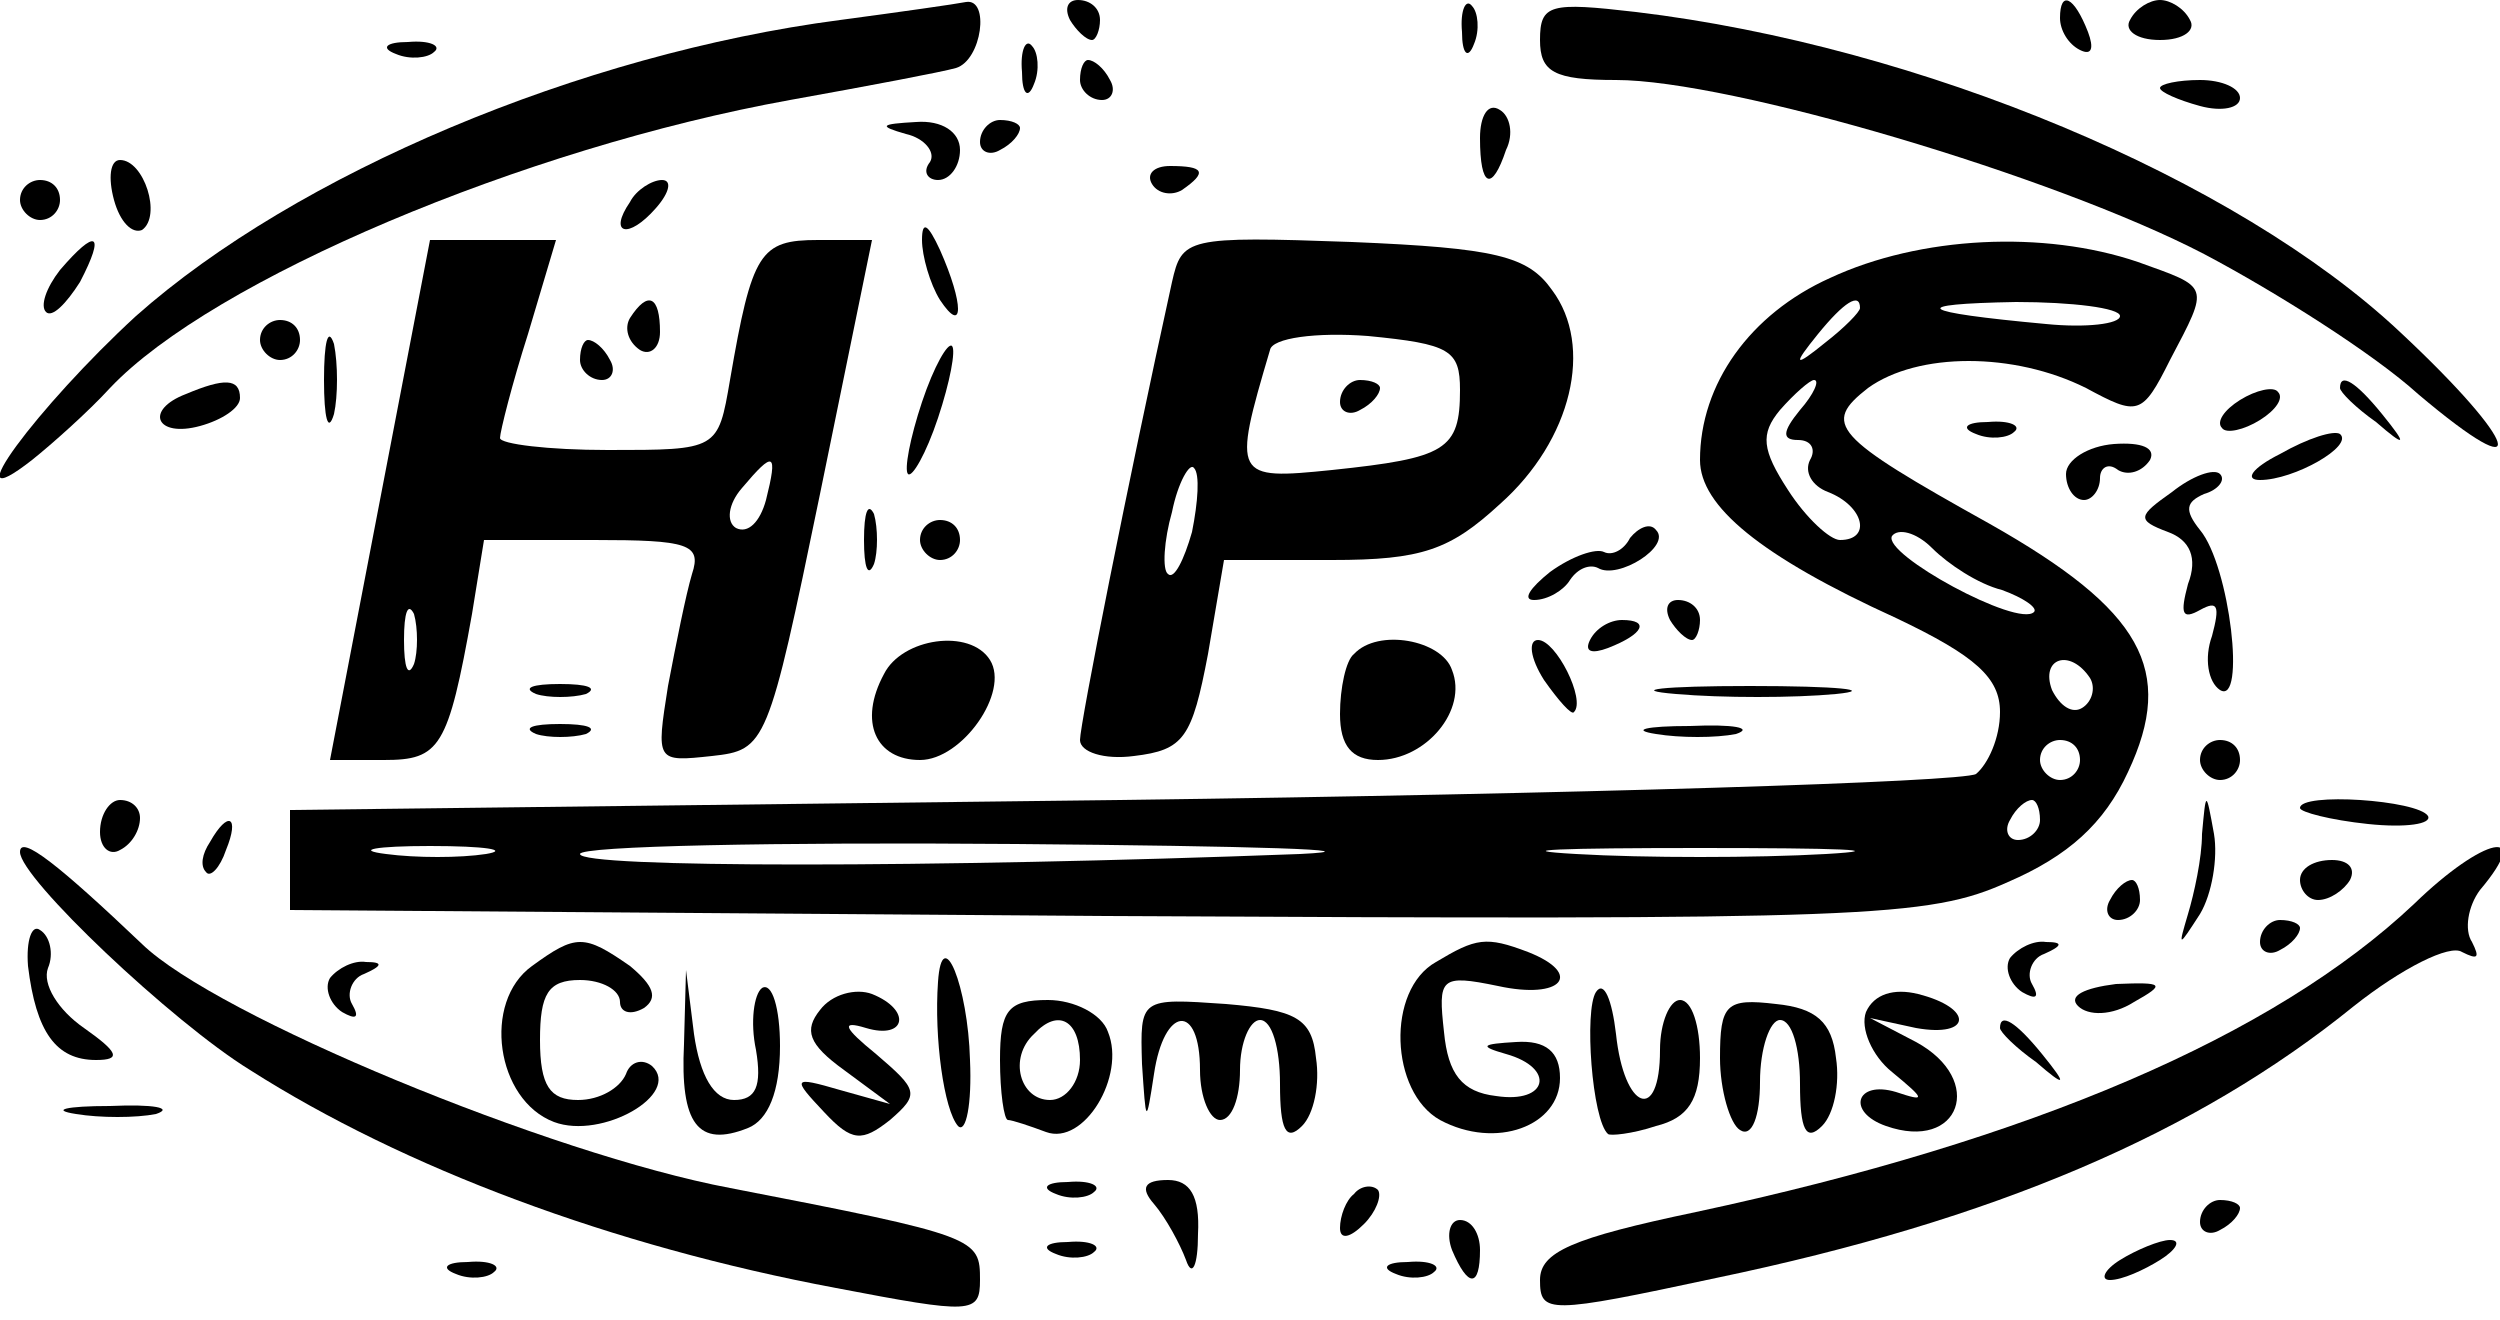 <?xml version="1.0" standalone="no"?>
<!DOCTYPE svg PUBLIC "-//W3C//DTD SVG 20010904//EN"
 "http://www.w3.org/TR/2001/REC-SVG-20010904/DTD/svg10.dtd">
<svg version="1.0" xmlns="http://www.w3.org/2000/svg"
 width="125pt" height="66pt" viewBox="0 0 125 66"
 preserveAspectRatio="xMidYMid meet">
<g transform="translate(0,66) scale(0.1,-0.1)"
fill="#000000" stroke="none">
<path d="M420 650 c-130 -17 -272 -77 -352 -148 -49 -45 -93 -104 -52 -72 10
8 28 24 39 36 51 54 207 120 340 144 39 7 76 14 83 16 13 4 17 35 5 33 -5 -1
-33 -5 -63 -9z"/>
<path d="M535 650 c3 -5 8 -10 11 -10 2 0 4 5 4 10 0 6 -5 10 -11 10 -5 0 -7
-4 -4 -10z"/>
<path d="M731 644 c0 -11 3 -14 6 -6 3 7 2 16 -1 19 -3 4 -6 -2 -5 -13z"/>
<path d="M770 640 c0 -16 7 -20 38 -20 57 0 219 -48 294 -87 36 -19 85 -50
107 -70 58 -49 51 -25 -9 31 -82 77 -240 143 -382 160 -43 5 -48 4 -48 -14z"/>
<path d="M1030 651 c0 -6 4 -13 10 -16 6 -3 7 1 4 9 -7 18 -14 21 -14 7z"/>
<path d="M1065 650 c-3 -5 3 -10 15 -10 12 0 18 5 15 10 -3 6 -10 10 -15 10
-5 0 -12 -4 -15 -10z"/>
<path d="M198 633 c7 -3 16 -2 19 1 4 3 -2 6 -13 5 -11 0 -14 -3 -6 -6z"/>
<path d="M511 624 c0 -11 3 -14 6 -6 3 7 2 16 -1 19 -3 4 -6 -2 -5 -13z"/>
<path d="M540 620 c0 -5 5 -10 11 -10 5 0 7 5 4 10 -3 6 -8 10 -11 10 -2 0 -4
-4 -4 -10z"/>
<path d="M1080 616 c0 -2 9 -6 20 -9 11 -3 20 -1 20 4 0 5 -9 9 -20 9 -11 0
-20 -2 -20 -4z"/>
<path d="M740 591 c0 -25 6 -27 13 -6 4 8 2 17 -3 20 -6 4 -10 -3 -10 -14z"/>
<path d="M453 593 c9 -2 15 -9 12 -14 -4 -5 -1 -9 4 -9 6 0 11 7 11 15 0 9 -9
15 -22 14 -18 -1 -19 -2 -5 -6z"/>
<path d="M490 589 c0 -5 5 -7 10 -4 6 3 10 8 10 11 0 2 -4 4 -10 4 -5 0 -10
-5 -10 -11z"/>
<path d="M57 560 c3 -11 9 -17 14 -15 10 7 1 35 -11 35 -5 0 -6 -9 -3 -20z"/>
<path d="M576 568 c3 -5 10 -6 15 -3 13 9 11 12 -6 12 -8 0 -12 -4 -9 -9z"/>
<path d="M10 560 c0 -5 5 -10 10 -10 6 0 10 5 10 10 0 6 -4 10 -10 10 -5 0
-10 -4 -10 -10z"/>
<path d="M315 559 c-11 -16 -1 -19 13 -3 7 8 8 14 3 14 -5 0 -13 -5 -16 -11z"/>
<path d="M461 540 c0 -8 4 -22 9 -30 12 -18 12 -2 0 25 -6 13 -9 15 -9 5z"/>
<path d="M30 525 c-7 -9 -10 -18 -7 -21 3 -3 10 4 17 15 13 25 8 27 -10 6z"/>
<path d="M190 410 l-25 -130 27 0 c28 0 32 6 44 73 l6 37 55 0 c47 0 54 -2 49
-17 -3 -10 -8 -35 -12 -56 -6 -38 -6 -38 22 -35 27 3 28 5 54 131 l26 127 -27
0 c-29 0 -33 -6 -44 -70 -6 -35 -6 -35 -61 -35 -30 0 -54 3 -54 6 0 3 6 27 14
52 l14 47 -31 0 -32 0 -25 -130z m193 0 c-3 -11 -9 -17 -15 -14 -5 3 -4 12 3
20 16 19 18 18 12 -6z m-176 -82 c-3 -7 -5 -2 -5 12 0 14 2 19 5 13 2 -7 2
-19 0 -25z"/>
<path d="M586 519 c-22 -100 -46 -221 -46 -229 0 -6 12 -10 27 -8 25 3 29 9
37 51 l8 47 54 0 c45 0 59 5 84 28 36 32 47 79 26 107 -12 17 -28 21 -100 24
-83 3 -85 2 -90 -20z m144 -54 c0 -30 -7 -34 -64 -40 -49 -5 -50 -4 -31 60 1
6 23 9 49 7 41 -4 46 -7 46 -27z m-134 -71 c-4 -14 -9 -24 -12 -21 -3 2 -2 17
2 31 3 15 9 25 11 22 3 -3 2 -17 -1 -32z"/>
<path d="M670 459 c0 -5 5 -7 10 -4 6 3 10 8 10 11 0 2 -4 4 -10 4 -5 0 -10
-5 -10 -11z"/>
<path d="M915 521 c-40 -18 -65 -53 -65 -91 0 -23 30 -48 98 -79 40 -19 52
-30 52 -47 0 -13 -6 -26 -12 -31 -7 -4 -200 -10 -428 -13 l-415 -5 0 -25 0
-25 408 -3 c381 -2 411 -1 451 17 30 13 48 29 60 55 24 51 7 81 -69 124 -79
44 -84 50 -61 68 25 18 73 18 109 0 26 -14 28 -14 42 14 20 38 20 36 -16 49
-47 16 -109 13 -154 -8z m15 -15 c0 -2 -8 -10 -17 -17 -16 -13 -17 -12 -4 4
13 16 21 21 21 13z m130 -4 c0 -4 -17 -6 -37 -4 -65 6 -70 10 -15 11 28 0 52
-3 52 -7z m-160 -47 c-9 -11 -9 -15 -1 -15 7 0 9 -5 6 -10 -3 -6 1 -13 9 -16
18 -7 22 -24 6 -24 -5 0 -17 11 -26 25 -13 20 -14 28 -4 40 7 8 15 15 17 15 3
0 0 -7 -7 -15z m101 -90 c11 -4 18 -9 16 -11 -8 -8 -76 29 -71 38 3 4 12 2 20
-6 8 -8 23 -18 35 -21z m44 -44 c3 -5 1 -12 -4 -15 -5 -3 -11 1 -15 9 -6 16 9
21 19 6z m-5 -41 c0 -5 -4 -10 -10 -10 -5 0 -10 5 -10 10 0 6 5 10 10 10 6 0
10 -4 10 -10z m-20 -30 c0 -5 -5 -10 -11 -10 -5 0 -7 5 -4 10 3 6 8 10 11 10
2 0 4 -4 4 -10z m-777 -17 c-13 -2 -35 -2 -50 0 -16 2 -5 4 22 4 28 0 40 -2
28 -4z m407 0 c-185 -7 -360 -7 -360 0 0 4 98 6 218 5 119 -1 183 -3 142 -5z
m263 0 c-35 -2 -91 -2 -125 0 -35 2 -7 3 62 3 69 0 97 -1 63 -3z"/>
<path d="M315 501 c-3 -5 -1 -12 5 -16 5 -3 10 1 10 9 0 18 -6 21 -15 7z"/>
<path d="M130 490 c0 -5 5 -10 10 -10 6 0 10 5 10 10 0 6 -4 10 -10 10 -5 0
-10 -4 -10 -10z"/>
<path d="M162 470 c0 -19 2 -27 5 -17 2 9 2 25 0 35 -3 9 -5 1 -5 -18z"/>
<path d="M290 480 c0 -5 5 -10 11 -10 5 0 7 5 4 10 -3 6 -8 10 -11 10 -2 0 -4
-4 -4 -10z"/>
<path d="M461 459 c-6 -18 -9 -34 -7 -36 2 -2 9 10 15 28 6 18 9 34 7 36 -2 2
-9 -10 -15 -28z"/>
<path d="M93 463 c-21 -8 -15 -22 7 -16 11 3 20 9 20 14 0 10 -8 10 -27 2z"/>
<path d="M1120 460 c-8 -5 -12 -11 -9 -14 2 -3 11 -1 19 4 8 5 12 11 9 14 -2
3 -11 1 -19 -4z"/>
<path d="M1170 466 c0 -2 8 -10 18 -17 15 -13 16 -12 3 4 -13 16 -21 21 -21
13z"/>
<path d="M988 443 c7 -3 16 -2 19 1 4 3 -2 6 -13 5 -11 0 -14 -3 -6 -6z"/>
<path d="M1140 433 c-14 -7 -18 -13 -10 -13 17 0 47 17 40 23 -3 2 -16 -2 -30
-10z"/>
<path d="M1033 423 c0 -7 4 -13 9 -13 4 0 8 5 8 11 0 5 4 8 9 4 5 -3 12 -1 16
5 3 6 -4 9 -18 8 -13 -1 -24 -8 -24 -15z"/>
<path d="M1086 414 c-17 -12 -18 -14 -2 -20 11 -4 15 -13 10 -26 -4 -15 -3
-18 6 -13 9 5 10 2 6 -13 -4 -11 -2 -23 4 -27 13 -8 5 62 -10 80 -8 10 -7 14
2 18 7 2 11 7 8 10 -3 3 -14 -1 -24 -9z"/>
<path d="M432 390 c0 -14 2 -19 5 -12 2 6 2 18 0 25 -3 6 -5 1 -5 -13z"/>
<path d="M460 390 c0 -5 5 -10 10 -10 6 0 10 5 10 10 0 6 -4 10 -10 10 -5 0
-10 -4 -10 -10z"/>
<path d="M815 391 c-3 -6 -9 -9 -13 -7 -4 2 -16 -2 -27 -10 -10 -8 -14 -14 -8
-14 7 0 15 5 18 10 4 6 10 8 14 6 10 -6 37 11 29 19 -3 4 -9 1 -13 -4z"/>
<path d="M835 350 c3 -5 8 -10 11 -10 2 0 4 5 4 10 0 6 -5 10 -11 10 -5 0 -7
-4 -4 -10z"/>
<path d="M795 340 c-3 -6 1 -7 9 -4 18 7 21 14 7 14 -6 0 -13 -4 -16 -10z"/>
<path d="M442 323 c-13 -24 -4 -43 18 -43 21 0 45 34 35 50 -10 16 -44 11 -53
-7z"/>
<path d="M677 333 c-4 -3 -7 -17 -7 -30 0 -16 6 -23 19 -23 24 0 45 25 37 45
-5 15 -37 21 -49 8z"/>
<path d="M772 320 c7 -10 14 -18 15 -16 6 6 -9 36 -18 36 -5 0 -4 -9 3 -20z"/>
<path d="M268 313 c6 -2 18 -2 25 0 6 3 1 5 -13 5 -14 0 -19 -2 -12 -5z"/>
<path d="M838 313 c23 -2 59 -2 80 0 20 2 1 4 -43 4 -44 0 -61 -2 -37 -4z"/>
<path d="M268 293 c6 -2 18 -2 25 0 6 3 1 5 -13 5 -14 0 -19 -2 -12 -5z"/>
<path d="M828 293 c12 -2 30 -2 40 0 9 3 -1 5 -23 4 -22 0 -30 -2 -17 -4z"/>
<path d="M1100 280 c0 -5 5 -10 10 -10 6 0 10 5 10 10 0 6 -4 10 -10 10 -5 0
-10 -4 -10 -10z"/>
<path d="M50 244 c0 -8 5 -12 10 -9 6 3 10 10 10 16 0 5 -4 9 -10 9 -5 0 -10
-7 -10 -16z"/>
<path d="M1101 243 c0 -12 -4 -30 -7 -40 -5 -17 -5 -17 6 0 6 10 9 28 7 40 -4
22 -4 22 -6 0z"/>
<path d="M1150 256 c0 -2 15 -6 34 -8 19 -2 32 0 30 4 -5 8 -64 12 -64 4z"/>
<path d="M105 239 c-4 -6 -5 -12 -2 -15 2 -3 7 2 10 11 7 17 1 20 -8 4z"/>
<path d="M1207 208 c-70 -66 -191 -118 -359 -154 -62 -13 -78 -20 -78 -34 0
-17 4 -17 88 1 139 29 240 72 319 136 24 19 48 31 54 27 8 -4 9 -3 5 5 -4 6
-2 18 4 26 27 32 2 27 -33 -7z"/>
<path d="M10 234 c0 -13 76 -85 115 -109 77 -49 181 -88 293 -109 68 -13 72
-13 72 4 0 21 -1 22 -125 46 -90 17 -257 86 -294 122 -41 39 -61 55 -61 46z"/>
<path d="M1150 220 c0 -5 4 -10 9 -10 6 0 13 5 16 10 3 6 -1 10 -9 10 -9 0
-16 -4 -16 -10z"/>
<path d="M1055 210 c-3 -5 -1 -10 4 -10 6 0 11 5 11 10 0 6 -2 10 -4 10 -3 0
-8 -4 -11 -10z"/>
<path d="M14 177 c4 -33 14 -47 34 -47 13 0 11 4 -6 16 -13 9 -21 22 -18 30 3
7 1 16 -4 19 -4 3 -7 -5 -6 -18z"/>
<path d="M1130 189 c0 -5 5 -7 10 -4 6 3 10 8 10 11 0 2 -4 4 -10 4 -5 0 -10
-5 -10 -11z"/>
<path d="M266 177 c-25 -18 -18 -67 11 -78 24 -9 64 14 49 28 -5 4 -11 2 -13
-4 -3 -7 -13 -13 -24 -13 -14 0 -19 7 -19 30 0 23 4 30 20 30 11 0 20 -5 20
-11 0 -5 5 -7 12 -3 7 5 5 11 -7 21 -23 16 -27 16 -49 0z"/>
<path d="M718 179 c-25 -14 -23 -65 2 -79 28 -15 60 -3 60 21 0 13 -7 19 -22
18 -17 -1 -19 -2 -5 -6 25 -7 21 -25 -5 -21 -17 2 -24 11 -26 32 -3 27 -2 29
27 23 32 -7 43 6 15 17 -21 8 -26 7 -46 -5z"/>
<path d="M1005 181 c-3 -5 0 -13 6 -17 7 -4 9 -3 5 4 -3 5 0 13 6 15 9 4 10 6
1 6 -6 1 -14 -3 -18 -8z"/>
<path d="M165 171 c-3 -5 0 -13 6 -17 7 -4 9 -3 5 4 -3 5 0 13 6 15 9 4 10 6
1 6 -6 1 -14 -3 -18 -8z"/>
<path d="M469 169 c-2 -28 3 -64 10 -72 4 -4 7 11 6 33 -1 37 -14 69 -16 39z"/>
<path d="M342 138 c-2 -40 7 -52 32 -42 10 4 16 18 16 41 0 19 -4 32 -9 29 -4
-3 -6 -17 -3 -31 3 -18 0 -25 -11 -25 -10 0 -17 12 -20 33 l-4 32 -1 -37z"/>
<path d="M410 155 c-8 -10 -6 -17 12 -30 l23 -17 -25 7 c-24 7 -24 6 -8 -11
14 -15 19 -15 33 -4 15 13 14 15 -7 33 -16 13 -18 17 -5 13 20 -6 23 9 3 17
-8 3 -20 0 -26 -8z"/>
<path d="M798 164 c-6 -9 -2 -64 6 -71 1 -1 12 0 24 4 16 4 22 13 22 34 0 16
-4 29 -10 29 -5 0 -10 -11 -10 -25 0 -37 -18 -30 -22 8 -2 17 -6 27 -10 21z"/>
<path d="M933 154 c-3 -8 3 -22 13 -30 17 -14 17 -15 2 -10 -20 6 -25 -10 -5
-17 37 -13 50 23 15 42 l-23 12 23 -5 c28 -5 29 10 1 17 -12 3 -22 0 -26 -9z"/>
<path d="M1039 157 c5 -5 17 -5 28 2 16 9 15 10 -9 9 -16 -2 -24 -6 -19 -11z"/>
<path d="M500 130 c0 -16 2 -30 4 -30 2 0 11 -3 19 -6 19 -7 40 28 31 50 -3 9
-17 16 -30 16 -20 0 -24 -5 -24 -30z m40 0 c0 -11 -7 -20 -15 -20 -15 0 -21
21 -8 33 12 13 23 7 23 -13z"/>
<path d="M571 128 c2 -30 2 -31 6 -5 5 34 23 36 23 2 0 -14 5 -25 10 -25 6 0
10 11 10 25 0 14 5 25 10 25 6 0 10 -14 10 -32 0 -23 3 -29 11 -21 6 6 9 21 7
34 -2 20 -10 24 -45 27 -43 3 -43 3 -42 -30z"/>
<path d="M860 131 c0 -16 5 -33 10 -36 6 -4 10 7 10 24 0 17 5 31 10 31 6 0
10 -14 10 -32 0 -23 3 -29 11 -21 6 6 9 21 7 34 -2 18 -10 25 -30 27 -25 3
-28 0 -28 -27z"/>
<path d="M1000 146 c0 -2 8 -10 18 -17 15 -13 16 -12 3 4 -13 16 -21 21 -21
13z"/>
<path d="M38 103 c12 -2 30 -2 40 0 9 3 -1 5 -23 4 -22 0 -30 -2 -17 -4z"/>
<path d="M528 63 c7 -3 16 -2 19 1 4 3 -2 6 -13 5 -11 0 -14 -3 -6 -6z"/>
<path d="M577 58 c6 -7 13 -20 16 -28 3 -9 6 -3 6 13 1 19 -4 27 -15 27 -12 0
-14 -4 -7 -12z"/>
<path d="M677 63 c-4 -3 -7 -11 -7 -17 0 -6 5 -5 12 2 6 6 9 14 7 17 -3 3 -9
2 -12 -2z"/>
<path d="M1100 49 c0 -5 5 -7 10 -4 6 3 10 8 10 11 0 2 -4 4 -10 4 -5 0 -10
-5 -10 -11z"/>
<path d="M726 35 c8 -19 14 -19 14 0 0 8 -4 15 -10 15 -5 0 -7 -7 -4 -15z"/>
<path d="M528 33 c7 -3 16 -2 19 1 4 3 -2 6 -13 5 -11 0 -14 -3 -6 -6z"/>
<path d="M1060 30 c-8 -5 -10 -10 -5 -10 6 0 17 5 25 10 8 5 11 10 5 10 -5 0
-17 -5 -25 -10z"/>
<path d="M228 23 c7 -3 16 -2 19 1 4 3 -2 6 -13 5 -11 0 -14 -3 -6 -6z"/>
<path d="M698 23 c7 -3 16 -2 19 1 4 3 -2 6 -13 5 -11 0 -14 -3 -6 -6z"/>
</g>
</svg>

